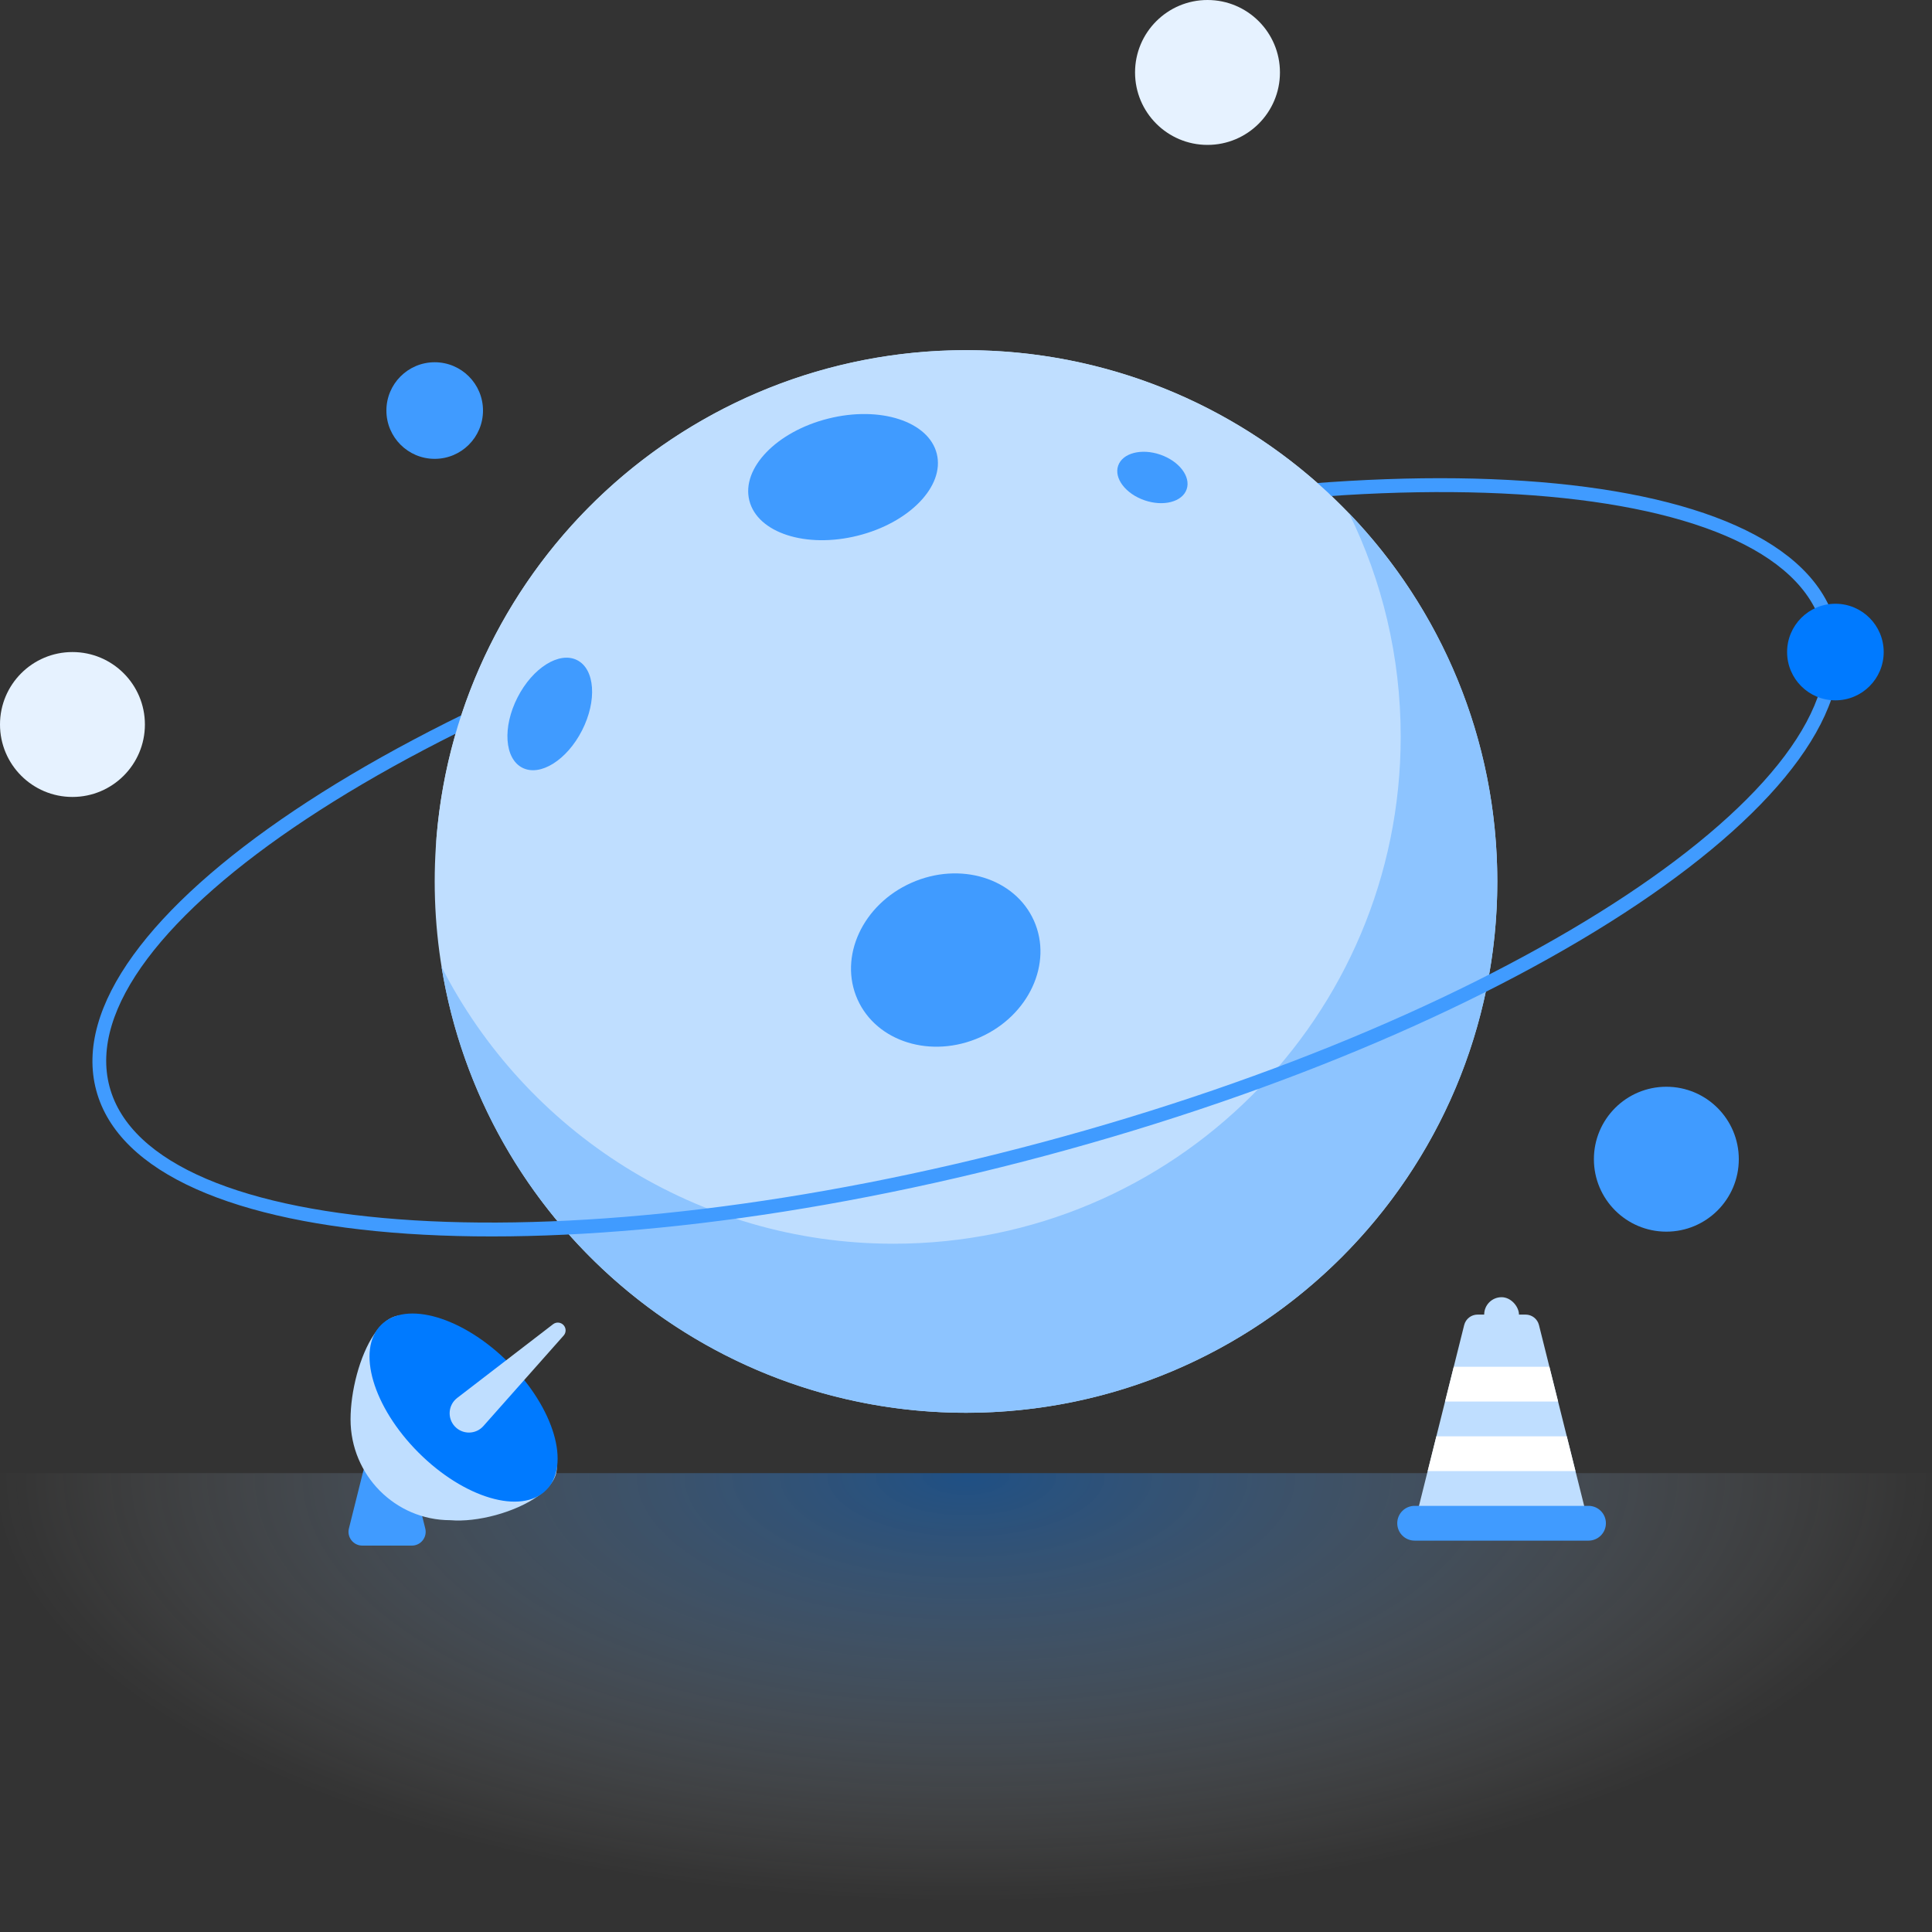 <svg width="140" height="140" viewBox="0 0 140 140" fill="none" xmlns="http://www.w3.org/2000/svg">
<rect x="0" y="0" width="140" height="140" fill="#333333" stroke="none"/>
<g id="&#229;&#155;&#190;&#230;&#160;&#135;/&#230;&#151;&#160;&#231;&#189;&#145;&#231;&#187;&#156;" clip-path="url(#clip0_11182_25823)">
<g id="&#231;&#188;&#186;&#231;&#156;&#129;">
<rect id="&#229;&#156;&#176;&#233;&#157;&#162;" opacity="0.4" y="106.75" width="140" height="33.25" fill="url(#paint0_radial_11182_25823)"/>
</g>
<g id="&#231;&#188;&#150;&#231;&#187;&#132;">
<circle id="&#230;&#164;&#173;&#229;&#156;&#134;&#229;&#189;&#162;" cx="70" cy="63.875" r="38.5" fill="#BFDEFF"/>
<path id="&#229;&#189;&#162;&#231;&#138;&#182;&#231;&#187;&#147;&#229;&#144;&#136;" fill-rule="evenodd" clip-rule="evenodd" d="M64.75 90.125C85.047 90.125 101.5 73.672 101.5 53.375C101.5 47.568 100.153 42.076 97.755 37.193C104.409 44.113 108.5 53.516 108.5 63.875C108.5 85.138 91.263 102.375 70 102.375C50.84 102.375 34.948 88.378 31.993 70.052C38.071 81.966 50.458 90.125 64.75 90.125Z" fill="#8DC4FF"/>
<path id="&#230;&#164;&#173;&#229;&#156;&#134;&#229;&#189;&#162;_2" fill-rule="evenodd" clip-rule="evenodd" d="M6.974 79.013C3.737 66.935 29.404 49.839 64.209 40.512C99.015 31.186 129.791 33.159 133.027 45.237C136.263 57.316 110.597 74.412 75.791 83.738C40.986 93.064 10.21 91.091 6.974 79.013ZM132.061 45.496C129.044 34.235 98.746 32.294 64.468 41.478C30.19 50.663 4.922 67.493 7.94 78.754C10.957 90.015 41.254 91.957 75.533 82.772C109.811 73.587 135.078 56.757 132.061 45.496Z" fill="#409BFF"/>
<path id="Intersect" d="M65.942 75.151C84.963 75.151 98.5 63.745 98.5 50C98.5 46.312 98.362 42.416 97.792 38.689C97.615 37.528 97.055 36.459 96.194 35.659C89.323 29.277 80.117 25.375 70 25.375C49.824 25.375 33.273 40.895 31.634 60.647C31.501 62.243 32.114 63.816 33.336 64.849C40.926 71.269 53.722 75.151 65.942 75.151Z" fill="#BFDEFF"/>
<ellipse id="&#230;&#164;&#173;&#229;&#156;&#134;&#229;&#189;&#162;_3" cx="68.531" cy="69.569" rx="7" ry="6.125" transform="rotate(-24 68.531 69.569)" fill="#409BFF"/>
<ellipse id="&#230;&#164;&#173;&#229;&#156;&#134;&#229;&#189;&#162;&#229;&#164;&#135;&#228;&#187;&#189; 10" cx="61.091" cy="34.574" rx="7" ry="4.375" transform="rotate(-14 61.091 34.574)" fill="#409BFF"/>
<ellipse id="&#230;&#164;&#173;&#229;&#156;&#134;&#229;&#189;&#162;&#229;&#164;&#135;&#228;&#187;&#189; 6" cx="39.838" cy="51.736" rx="4.375" ry="2.625" transform="rotate(-63 39.838 51.736)" fill="#409BFF"/>
<ellipse id="&#230;&#164;&#173;&#229;&#156;&#134;&#229;&#189;&#162;&#229;&#164;&#135;&#228;&#187;&#189; 7" cx="83.508" cy="34.599" rx="2.625" ry="1.75" transform="rotate(19 83.508 34.599)" fill="#409BFF"/>
</g>
<g id="&#231;&#188;&#150;&#231;&#187;&#132; 3">
<rect id="&#231;&#159;&#169;&#229;&#189;&#162;" x="107.55" y="94" width="2.52" height="2.52" rx="1.26" fill="#BFDEFF"/>
<path id="&#231;&#159;&#169;&#229;&#189;&#162;_2" fill-rule="evenodd" clip-rule="evenodd" d="M106.1 96.017C106.212 95.572 106.612 95.26 107.071 95.26H110.549C111.008 95.26 111.408 95.572 111.519 96.017L114.799 109.137C114.957 109.769 114.48 110.38 113.829 110.38H103.791C103.14 110.38 102.663 109.769 102.82 109.137L106.1 96.017Z" fill="#BFDEFF"/>
<path id="&#229;&#189;&#162;&#231;&#138;&#182;&#231;&#187;&#147;&#229;&#144;&#136;_2" fill-rule="evenodd" clip-rule="evenodd" d="M104.715 101.56L105.345 99.04H112.275L112.905 101.56H104.715ZM103.455 106.6L104.085 104.08H113.535L114.165 106.6H103.455Z" fill="white"/>
<path id="&#231;&#159;&#169;&#229;&#189;&#162;_3" fill-rule="evenodd" clip-rule="evenodd" d="M101.25 110.38C101.25 109.684 101.814 109.12 102.51 109.12H115.11C115.806 109.12 116.37 109.684 116.37 110.38C116.37 111.076 115.806 111.64 115.11 111.64H102.51C101.814 111.64 101.25 111.076 101.25 110.38Z" fill="#409BFF"/>
</g>
<g id="&#231;&#188;&#150;&#231;&#187;&#132; 4">
<path id="&#231;&#159;&#169;&#229;&#189;&#162;_4" fill-rule="evenodd" clip-rule="evenodd" d="M29.778 106.604C29.667 106.158 29.267 105.846 28.808 105.846H27.292C26.834 105.846 26.433 106.158 26.322 106.604L25.284 110.758C25.126 111.389 25.603 112 26.254 112H29.846C30.497 112 30.974 111.389 30.816 110.758L29.778 106.604Z" fill="#409BFF"/>
<path id="&#230;&#164;&#173;&#229;&#156;&#134;&#229;&#189;&#162;_4" d="M25.402 102.857C25.402 106.89 28.638 110.159 32.631 110.159C36.5 110.5 43.771 107.198 38.5 104C38.5 99.967 35.263 96.698 31.271 96.698C28 92.5 25.402 98.824 25.402 102.857Z" fill="#BFDEFF"/>
<ellipse id="&#230;&#164;&#173;&#229;&#156;&#134;&#229;&#189;&#162;&#229;&#164;&#135;&#228;&#187;&#189; 11" cx="4.615" cy="8.462" rx="4.615" ry="8.462" transform="matrix(-0.707 0.707 0.707 0.707 30.872 92.753)" fill="#007AFF"/>
<path id="&#231;&#159;&#169;&#229;&#189;&#162;_5" fill-rule="evenodd" clip-rule="evenodd" d="M40.844 96.779C41.037 96.561 41.033 96.233 40.835 96.02C40.636 95.807 40.309 95.78 40.078 95.957L33.129 101.301C32.475 101.804 32.396 102.761 32.958 103.364C33.521 103.968 34.481 103.956 35.028 103.338L40.844 96.779Z" fill="#BFDEFF"/>
</g>
<g id="&#230;&#176;&#148;&#230;&#179;&#161;">
<circle id="&#230;&#164;&#173;&#229;&#156;&#134;&#229;&#189;&#162;_5" cx="31.5" cy="29.75" r="3.5" fill="#409BFF"/>
<circle id="&#230;&#164;&#173;&#229;&#156;&#134;&#229;&#189;&#162;&#229;&#164;&#135;&#228;&#187;&#189;" cx="87.5" cy="5.25" r="5.25" fill="#E6F2FF"/>
<circle id="&#230;&#164;&#173;&#229;&#156;&#134;&#229;&#189;&#162;&#229;&#164;&#135;&#228;&#187;&#189; 3" cx="5.25" cy="52.5" r="5.25" fill="#E6F2FF"/>
<circle id="&#230;&#164;&#173;&#229;&#156;&#134;&#229;&#189;&#162;&#229;&#164;&#135;&#228;&#187;&#189; 2" cx="133" cy="47.25" r="3.5" fill="#007AFF"/>
<circle id="&#230;&#164;&#173;&#229;&#156;&#134;&#229;&#189;&#162;&#229;&#164;&#135;&#228;&#187;&#189; 5" cx="120.75" cy="84" r="5.25" fill="#409BFF"/>
</g>
</g>
<defs>
<radialGradient id="paint0_radial_11182_25823" cx="0" cy="0" r="1" gradientUnits="userSpaceOnUse" gradientTransform="translate(70 107) rotate(90) scale(30.746 70)">
<stop stop-color="#007AFF"/>
<stop offset="1" stop-color="white" stop-opacity="0"/>
</radialGradient>
<clipPath id="clip0_11182_25823">
<rect width="140" height="140" fill="white"/>
</clipPath>
</defs>
</svg>
